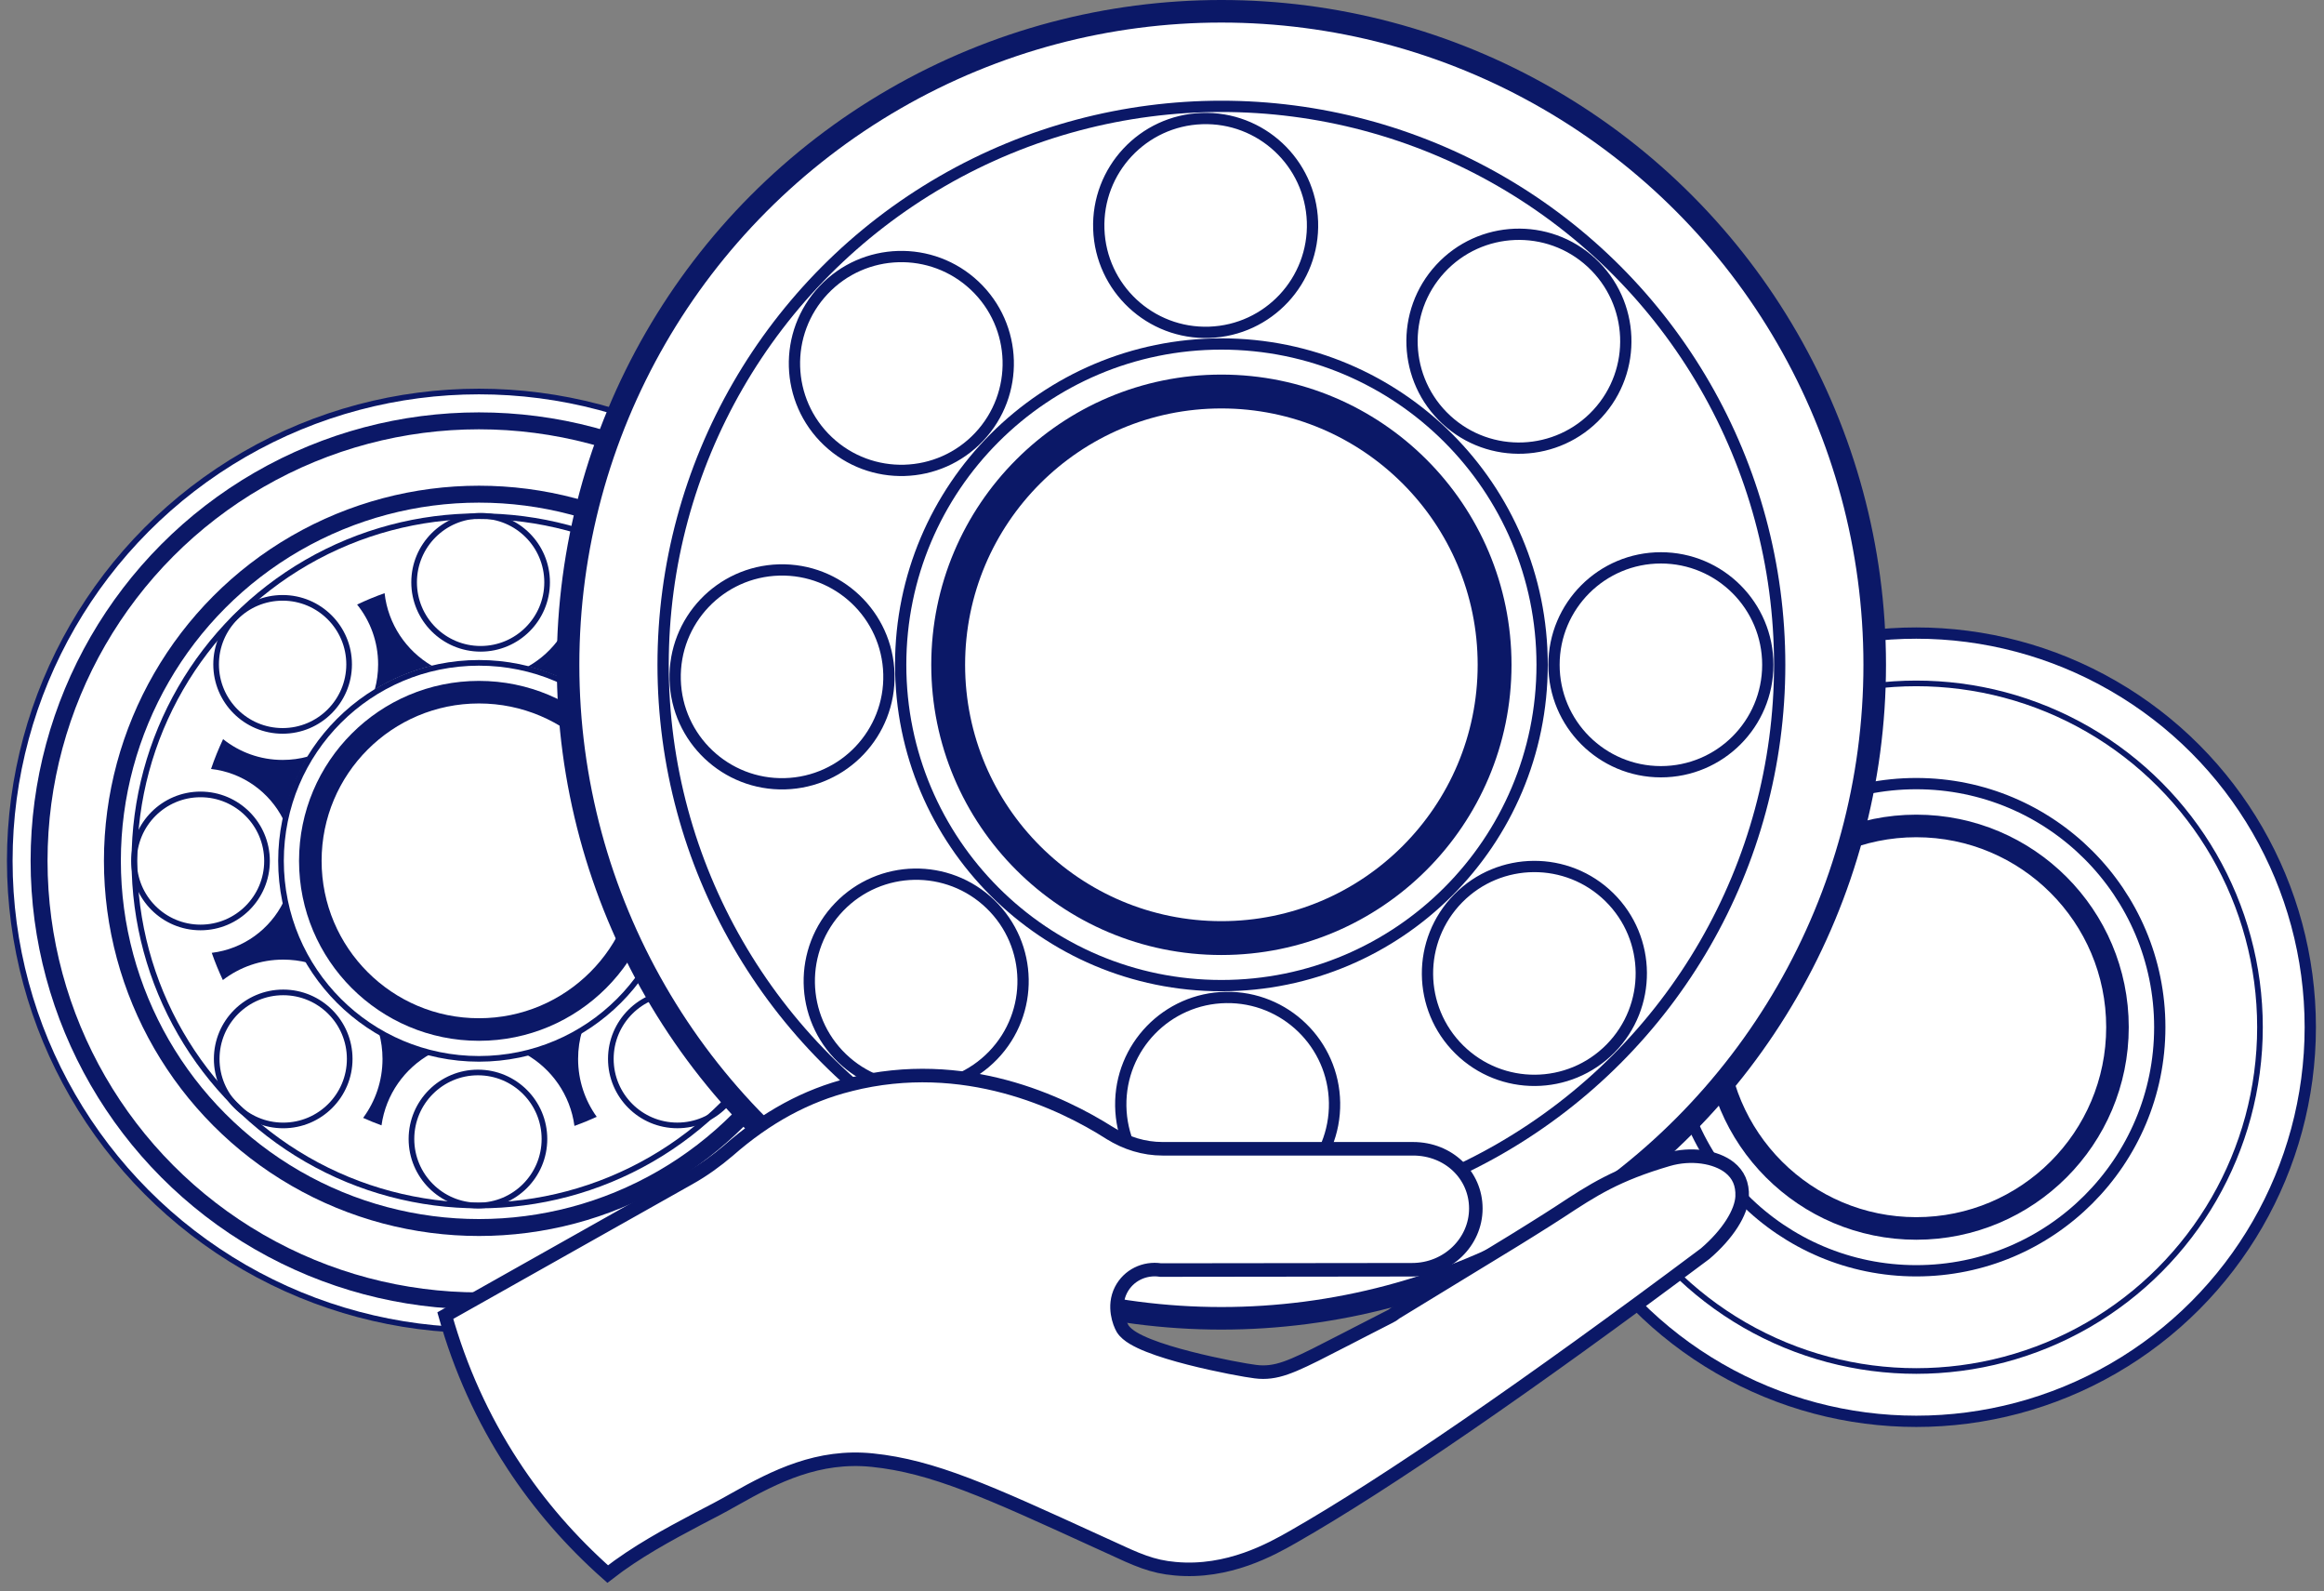 <svg width="206" height="141" viewBox="0 0 206 141" fill="none" xmlns="http://www.w3.org/2000/svg">
<rect x="0" y="0" width="206" height="141" fill="#808080" stroke="none"/>
<circle cx="42.456" cy="76.284" r="41.59" fill="white"/>
<circle cx="42.454" cy="76.284" r="14.947" stroke="#0B1867" stroke-width="2"/>
<circle cx="42.454" cy="76.284" r="17.546" stroke="#0B1867" stroke-width="0.5"/>
<circle cx="42.455" cy="76.284" r="30.543" stroke="#0B1867" stroke-width="0.5"/>
<circle cx="42.456" cy="76.284" r="32.493" stroke="#0B1867" stroke-width="1.5"/>
<circle cx="42.454" cy="76.284" r="38.991" stroke="#0B1867" stroke-width="1.5"/>
<circle cx="42.456" cy="76.284" r="41.59" stroke="#0B1867" stroke-width="0.5"/>
<path d="M42.602 57.494C45.857 57.494 48.496 54.855 48.496 51.599C48.496 48.343 45.857 45.704 42.602 45.704C39.346 45.704 36.707 48.343 36.707 51.599C36.707 54.855 39.346 57.494 42.602 57.494Z" stroke="#0B1867" stroke-width="0.5"/>
<path d="M60.057 64.848C63.312 64.848 65.951 62.209 65.951 58.953C65.951 55.697 63.312 53.058 60.057 53.058C56.801 53.058 54.162 55.697 54.162 58.953C54.162 62.209 56.801 64.848 60.057 64.848Z" stroke="#0B1867" stroke-width="0.5"/>
<path d="M67.141 82.302C70.396 82.302 73.035 79.663 73.035 76.407C73.035 73.151 70.396 70.512 67.141 70.512C63.885 70.512 61.246 73.151 61.246 76.407C61.246 79.663 63.885 82.302 67.141 82.302Z" stroke="#0B1867" stroke-width="0.5"/>
<path d="M60.039 99.728C63.295 99.728 65.934 97.089 65.934 93.834C65.934 90.578 63.295 87.939 60.039 87.939C56.784 87.939 54.145 90.578 54.145 93.834C54.145 97.089 56.784 99.728 60.039 99.728Z" stroke="#0B1867" stroke-width="0.5"/>
<path d="M42.365 106.827C45.621 106.827 48.26 104.188 48.26 100.932C48.26 97.677 45.621 95.037 42.365 95.037C39.11 95.037 36.471 97.677 36.471 100.932C36.471 104.188 39.11 106.827 42.365 106.827Z" stroke="#0B1867" stroke-width="0.5"/>
<path d="M25.104 99.731C28.359 99.731 30.998 97.092 30.998 93.836C30.998 90.581 28.359 87.941 25.104 87.941C21.848 87.941 19.209 90.581 19.209 93.836C19.209 97.092 21.848 99.731 25.104 99.731Z" stroke="#0B1867" stroke-width="0.5"/>
<path d="M17.774 82.187C21.029 82.187 23.668 79.548 23.668 76.292C23.668 73.037 21.029 70.397 17.774 70.397C14.518 70.397 11.879 73.037 11.879 76.292C11.879 79.548 14.518 82.187 17.774 82.187Z" stroke="#0B1867" stroke-width="0.5"/>
<path d="M25.051 64.768C28.306 64.768 30.946 62.129 30.946 58.873C30.946 55.617 28.306 52.978 25.051 52.978C21.795 52.978 19.156 55.617 19.156 58.873C19.156 62.129 21.795 64.768 25.051 64.768Z" stroke="#0B1867" stroke-width="0.5"/>
<path fill-rule="evenodd" clip-rule="evenodd" d="M31.654 53.572C32.82 55.024 33.517 56.866 33.517 58.873C33.517 59.642 33.415 60.387 33.222 61.095C34.77 60.149 36.473 59.435 38.284 58.998C36.006 57.666 34.398 55.313 34.09 52.564C33.256 52.859 32.444 53.195 31.654 53.572Z" fill="#0B1867"/>
<path fill-rule="evenodd" clip-rule="evenodd" d="M51.097 52.678C50.754 55.417 49.117 57.753 46.816 59.056C48.604 59.511 50.282 60.239 51.806 61.193C51.612 60.478 51.509 59.728 51.509 58.953C51.509 56.946 52.201 55.099 53.359 53.642C52.624 53.285 51.87 52.964 51.097 52.678Z" fill="#0B1867"/>
<path fill-rule="evenodd" clip-rule="evenodd" d="M25.114 72.623C25.526 70.615 26.276 68.734 27.304 67.039C26.587 67.236 25.831 67.341 25.051 67.341C23.056 67.341 21.223 66.651 19.775 65.499C19.372 66.353 19.014 67.235 18.707 68.141C21.519 68.458 23.899 70.197 25.114 72.623Z" fill="#0B1867"/>
<path fill-rule="evenodd" clip-rule="evenodd" d="M25.14 79.904C23.944 82.34 21.575 84.096 18.77 84.436C19.057 85.26 19.386 86.064 19.754 86.847C21.236 85.711 23.09 85.036 25.102 85.036C25.854 85.036 26.581 85.13 27.276 85.305C26.285 83.661 25.554 81.841 25.14 79.904Z" fill="#0B1867"/>
<path fill-rule="evenodd" clip-rule="evenodd" d="M33.595 91.513C33.797 92.252 33.906 93.032 33.906 93.837C33.906 95.792 33.268 97.6 32.188 99.061C32.721 99.301 33.265 99.522 33.817 99.724C34.2 96.981 35.875 94.651 38.203 93.368C36.566 92.966 35.018 92.335 33.595 91.513Z" fill="#0B1867"/>
<path fill-rule="evenodd" clip-rule="evenodd" d="M46.57 93.393C48.891 94.69 50.551 97.027 50.919 99.774C51.591 99.532 52.25 99.263 52.894 98.966C51.855 97.522 51.243 95.749 51.243 93.834C51.243 92.96 51.37 92.114 51.609 91.316C50.067 92.254 48.373 92.961 46.57 93.393Z" fill="#0B1867"/>
<path fill-rule="evenodd" clip-rule="evenodd" d="M57.541 85.395C58.334 85.161 59.172 85.035 60.04 85.035C61.962 85.035 63.741 85.651 65.188 86.698C65.477 86.072 65.74 85.433 65.979 84.781C63.216 84.4 60.879 82.686 59.639 80.308C59.206 82.129 58.49 83.842 57.541 85.395Z" fill="#0B1867"/>
<path fill-rule="evenodd" clip-rule="evenodd" d="M59.71 72.378C60.987 70.026 63.35 68.347 66.124 68.014C65.859 67.247 65.559 66.497 65.223 65.766C63.789 66.855 62 67.5 60.059 67.5C59.219 67.5 58.407 67.379 57.641 67.154C58.591 68.75 59.298 70.509 59.71 72.378Z" fill="#0B1867"/>
<circle cx="169.859" cy="91.025" r="35.273" fill="white"/>
<circle cx="169.859" cy="91.025" r="17.834" stroke="#0B1867" stroke-width="2"/>
<circle cx="169.859" cy="91.025" r="34.925" stroke="#0B1867"/>
<circle cx="169.859" cy="91.025" r="30.466" stroke="#0B1867" stroke-width="0.5"/>
<circle cx="169.858" cy="91.025" r="21.585" stroke="#0B1867"/>
<circle cx="108.264" cy="58.911" r="57.911" fill="white"/>
<circle cx="108.264" cy="58.911" r="24.217" stroke="#0B1867" stroke-width="3"/>
<circle cx="108.265" cy="58.911" r="28.429" stroke="#0B1867"/>
<circle cx="108.265" cy="58.911" r="49.487" stroke="#0B1867"/>
<circle cx="108.264" cy="58.911" r="57.911" stroke="#0B1867" stroke-width="2"/>
<circle cx="147.223" cy="58.911" r="9.476" transform="rotate(90 147.223 58.911)" stroke="#0B1867"/>
<circle cx="136.009" cy="86.26" r="9.476" transform="rotate(134.584 136.009 86.26)" stroke="#0B1867"/>
<circle cx="108.82" cy="97.865" r="9.476" transform="rotate(179.115 108.82 97.865)" stroke="#0B1867"/>
<circle cx="81.21" cy="86.941" r="9.476" transform="rotate(-136.041 81.21 86.941)" stroke="#0B1867"/>
<circle cx="69.32" cy="59.98" r="9.476" transform="rotate(-91.548 69.32 59.98)" stroke="#0B1867"/>
<circle cx="79.896" cy="32.209" r="9.476" transform="rotate(-46.665 79.896 32.209)" stroke="#0B1867"/>
<circle cx="106.868" cy="19.977" r="9.476" transform="rotate(-1.99 106.868 19.977)" stroke="#0B1867"/>
<circle cx="134.637" cy="30.236" r="9.476" transform="rotate(42.71 134.637 30.236)" stroke="#0B1867"/>
<path d="M134.123 109.981L134.126 109.979L133.811 109.469L134.126 109.979L134.126 109.979L134.126 109.979L134.128 109.978L134.134 109.974L134.16 109.958L134.256 109.899L134.609 109.681C134.905 109.497 135.313 109.244 135.757 108.967C136.643 108.414 137.681 107.761 138.269 107.373C141.202 105.445 143.277 104.088 147.866 102.746C149.891 102.158 152.081 102.49 153.311 103.459C154.091 104.082 154.47 104.918 154.424 106.038C154.389 106.724 154.087 107.551 153.516 108.443C152.951 109.325 152.144 110.238 151.148 111.091C135.467 122.825 122.84 131.496 114.634 136.177L114.634 136.177C112.721 137.271 108.863 139.444 104.174 139.012L104.172 139.012C102.118 138.831 100.813 138.236 98.276 137.057L98.272 137.055L97.371 136.646L97.37 136.645L97.105 136.524C87.624 132.19 82.71 129.944 77.322 129.39L77.321 129.39C72.54 128.905 68.744 130.8 65.087 132.869L65.086 132.87C64.017 133.478 62.933 134.047 61.842 134.606L61.842 134.606L61.835 134.61C59.188 136.012 56.419 137.498 53.865 139.485C50.63 136.619 47.788 133.368 45.437 129.755L45.436 129.755C42.781 125.687 40.785 121.264 39.472 116.583L61.127 104.389L61.128 104.389C62.355 103.697 63.507 102.867 64.572 101.957L64.572 101.957L64.577 101.952C67.958 98.987 71.483 97.081 75.358 96.11L75.359 96.109C85.471 93.558 94.11 97.696 98.372 100.407L98.373 100.407C99.803 101.312 101.417 101.799 103.055 101.799H105.584H125.254C128.407 101.799 130.818 104.139 130.818 107.09C130.818 110.062 128.305 112.519 125.171 112.519H125.171L102.884 112.546C101.438 112.324 100.026 113.016 99.364 114.308L99.364 114.308C98.989 115.04 98.967 115.795 99.058 116.395C99.149 116.99 99.356 117.48 99.504 117.73L99.507 117.736L99.511 117.742C99.72 118.077 100.074 118.35 100.446 118.574C100.832 118.806 101.304 119.026 101.821 119.231C102.858 119.643 104.136 120.022 105.409 120.348C107.945 120.999 110.534 121.459 111.278 121.547C111.506 121.577 111.735 121.593 111.967 121.593C112.836 121.593 113.651 121.381 114.732 120.925C115.799 120.476 117.174 119.767 119.159 118.743L119.171 118.738C119.562 118.537 119.975 118.323 120.417 118.095C121.244 117.667 122.168 117.189 123.223 116.657C123.365 116.595 123.497 116.497 123.563 116.447C123.607 116.413 123.645 116.382 123.672 116.359C123.674 116.358 123.676 116.356 123.678 116.355L134.123 109.981Z" fill="white" stroke="#0B1867" stroke-width="1.2"/>
</svg>
